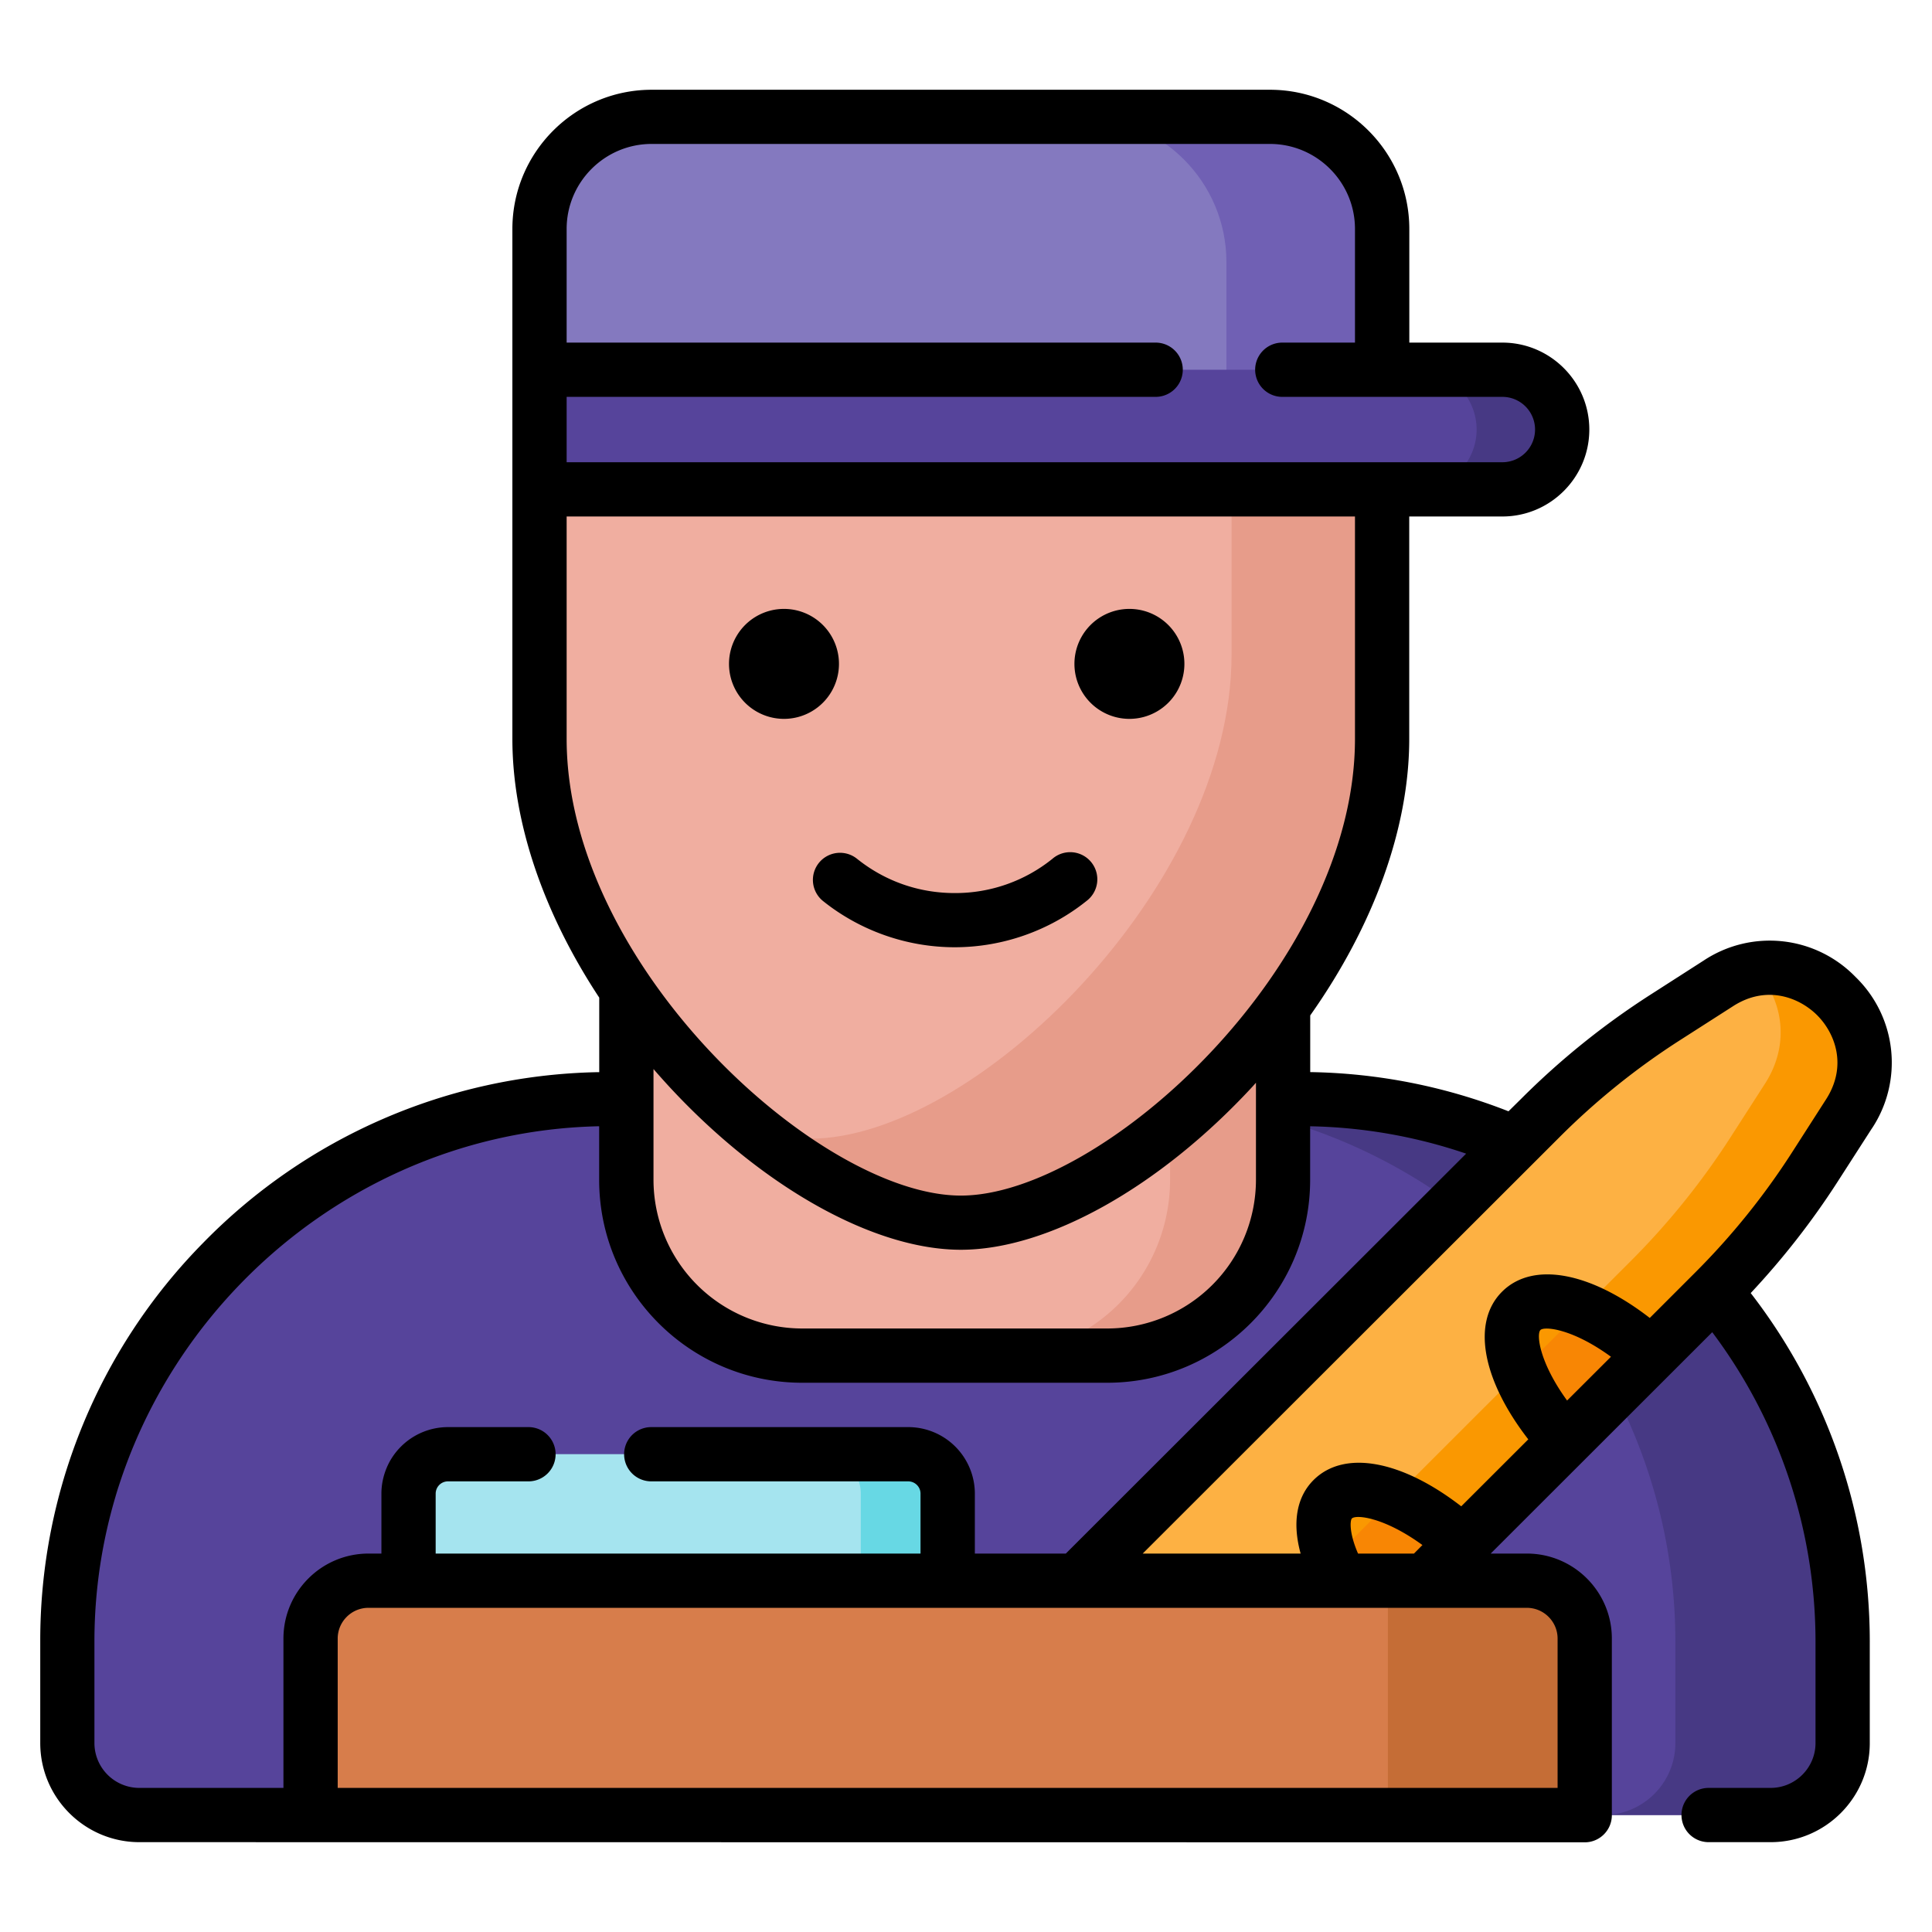 <svg width="24" height="24" fill="none" xmlns="http://www.w3.org/2000/svg">
  <defs/>
  <path d="M16.151 13.653H7.575A6.738 6.738 0 00.837 20.39v1.262c0 .494.4.894.894.894h20.265c.494 0 .894-.4.894-.894v-1.262a6.738 6.738 0 00-6.739-6.738z" fill="#56449B"/>
  <path d="M16.146 13.653h-2.078a6.74 6.74 0 016.744 6.738v1.262c0 .494-.4.894-.895.894h2.078c.494 0 .895-.4.895-.894v-1.262a6.74 6.74 0 00-6.744-6.738z" fill="#473984"/>
  <path d="M21.347 12.215l-.665.427a9.25 9.25 0 00-1.546 1.243l-6.825 6.82h4.323l4.664-4.66c.469-.469.886-.986 1.245-1.544l.426-.665c.681-1.06-.561-2.301-1.622-1.62z" fill="#FDB143"/>
  <path d="M21.804 12.036c.33.36.45.913.122 1.425l-.427.664a9.251 9.251 0 01-1.245 1.544l-5.04 5.037h1.42l4.663-4.66c.47-.47.887-.987 1.245-1.545l.426-.664c.584-.91-.246-1.952-1.164-1.801z" fill="#FA9801"/>
  <path d="M20.515 16.828c-.64-.577-1.34-.82-1.617-.544-.278.277-.034.977.544 1.616l1.073-1.072z" fill="#FA9801"/>
  <path d="M18.88 17.042c.108.269.3.57.561.858l1.074-1.072a2.995 2.995 0 00-.86-.56l-.774.774z" fill="#F88604"/>
  <path d="M13.757 16.84H9.964a2.183 2.183 0 01-2.183-2.183v-4.26h8.159v4.26a2.183 2.183 0 01-2.183 2.183z" fill="#F0AEA0"/>
  <path d="M14.535 10.396v4.26a2.184 2.184 0 01-2.184 2.184h1.403a2.184 2.184 0 002.185-2.183v-4.26h-1.404z" fill="#E79C8A"/>
  <path d="M11.936 15.19c-2.031 0-5.234-3.124-5.234-6.012V3.765H17.17v5.412c0 2.889-3.203 6.012-5.234 6.012z" fill="#F0AEA0"/>
  <path d="M15.299 3.765v4.369c0 2.888-3.203 6.011-5.234 6.011-.217 0-.448-.035-.686-.103.863.705 1.792 1.147 2.556 1.147 2.032 0 5.234-3.123 5.234-6.011V3.765H15.3z" fill="#E79C8A"/>
  <path d="M15.777 1.451H8.095c-.77 0-1.393.624-1.393 1.393v3.235H17.17V2.844c0-.77-.623-1.393-1.393-1.393z" fill="#8479BF"/>
  <path d="M15.776 1.451h-2.347c.997 0 1.806.808 1.806 1.805v2.823h1.935V2.844c0-.77-.624-1.393-1.394-1.393z" fill="#7060B4"/>
  <path d="M18.663 6.079H6.703V4.593h11.96a.743.743 0 110 1.486z" fill="#56449B"/>
  <path d="M18.663 4.593H17.6a.743.743 0 110 1.486h1.062a.743.743 0 100-1.486z" fill="#473984"/>
  <path d="M18.173 19.168c-.64-.577-1.34-.82-1.617-.544-.277.277-.033.977.544 1.616l1.073-1.072z" fill="#FA9801"/>
  <path d="M16.54 19.382c.107.269.299.57.56.858l1.073-1.072a2.993 2.993 0 00-.86-.56l-.774.774z" fill="#F88604"/>
  <path d="M11.772 20.603H5.075v-2.049c0-.27.22-.49.49-.49h5.718c.27 0 .49.22.49.49v2.049z" fill="#A5E4EF"/>
  <path d="M11.282 18.065h-1.079c.27 0 .49.219.49.49v2.048h1.08v-2.049a.49.49 0 00-.49-.49z" fill="#67D8E4"/>
  <path d="M19.686 22.549H3.858v-2.194c0-.397.322-.72.72-.72h14.39c.397 0 .718.323.718.72v2.194z" fill="#D77D4B"/>
  <path d="M17.241 19.636v2.913h2.445v-2.227c0-.379-.322-.686-.72-.686h-1.725z" fill="#C56D36"/>
  <path d="M10.172 10.72a.337.337 0 00.052.473c.462.37 1.043.574 1.636.574s1.174-.204 1.636-.574a.337.337 0 10-.422-.525 1.921 1.921 0 01-1.214.426c-.447 0-.867-.148-1.214-.426a.337.337 0 00-.474.052zM9.739 8.93a.683.683 0 100-1.366.683.683 0 000 1.366zM14.03 8.93a.683.683 0 100-1.366.683.683 0 000 1.366z" fill="#000"/>
  <path d="M23.253 14.019a1.481 1.481 0 00-.204-1.884 1.484 1.484 0 00-1.885-.203l-.664.426a9.606 9.606 0 00-1.602 1.29l-.159.157a7.034 7.034 0 00-2.463-.487v-.704c.79-1.118 1.23-2.33 1.23-3.436V6.416h1.157c.595 0 1.08-.485 1.08-1.08 0-.595-.485-1.08-1.08-1.08h-1.156V2.845c0-.954-.777-1.73-1.731-1.73h-7.68c-.955 0-1.731.776-1.731 1.73v6.334c0 1.034.384 2.159 1.079 3.214v.926h-.028a7.042 7.042 0 00-4.896 2.124A7.033 7.033 0 00.5 20.391v1.262c0 .679.553 1.231 1.232 1.231l17.954.002c.186 0 .337-.151.337-.337v-2.194c0-.583-.474-1.056-1.056-1.056h-.449l2.752-2.75a6.404 6.404 0 011.283 3.842v1.262c0 .307-.25.557-.558.557h-.77a.337.337 0 100 .674h.77c.68 0 1.232-.552 1.232-1.23V20.39a7.077 7.077 0 00-1.479-4.327c.4-.427.762-.89 1.078-1.381l.427-.664zM7.039 4.93h7.317a.337.337 0 100-.674H7.039V2.844c0-.582.474-1.056 1.056-1.056h7.68c.583 0 1.057.474 1.057 1.056v1.412h-.903a.337.337 0 100 .674h2.734a.406.406 0 010 .812H7.039V4.93zm0 4.248V6.416h9.793v2.762c0 2.814-3.141 5.674-4.896 5.674s-4.897-2.86-4.897-5.674zm8.563 4.273v1.206a1.849 1.849 0 01-1.848 1.846H9.966a1.849 1.849 0 01-1.848-1.846V13.28c.062.072.126.143.191.214 1.157 1.253 2.547 2.031 3.627 2.031 1.08 0 2.47-.778 3.626-2.03l.04-.045zM3.521 20.355v1.855H1.73a.558.558 0 01-.557-.557v-1.262c0-3.449 2.805-6.319 6.254-6.4h.016v.666c0 1.39 1.131 2.52 2.522 2.52h3.789c1.39 0 2.521-1.13 2.521-2.52v-.666a6.372 6.372 0 011.938.34l-4.973 4.968H12.11v-.745a.828.828 0 00-.827-.826H8.09a.337.337 0 100 .674h3.192c.084 0 .153.068.153.152v.745H5.412v-.745c0-.084.069-.152.153-.152h1a.337.337 0 100-.674h-1a.828.828 0 00-.827.826v.745h-.16c-.583 0-1.057.473-1.057 1.056zm15.446-.382c.21 0 .382.171.382.382v1.855H4.195v-1.855c0-.211.172-.382.382-.382h14.39zm-2.173-1.11c.05-.05.397-.018.876.33l-.105.106h-.695c-.116-.268-.097-.416-.076-.437zm2.673-1.465c-.348-.479-.382-.826-.331-.876.01-.011.038-.018.078-.018.137 0 .428.08.798.35l-.545.544zm3.218-3.743l-.426.664a8.92 8.92 0 01-1.2 1.488l-.565.565c-.739-.572-1.454-.707-1.835-.326-.381.38-.246 1.096.326 1.834l-.833.832c-.739-.572-1.454-.707-1.835-.326-.212.212-.265.532-.16.913h-1.962l5.18-5.175a8.92 8.92 0 011.489-1.199l.665-.426c.418-.269.824-.107 1.044.112.22.22.38.625.112 1.044z" fill="#000"/>
</svg>

